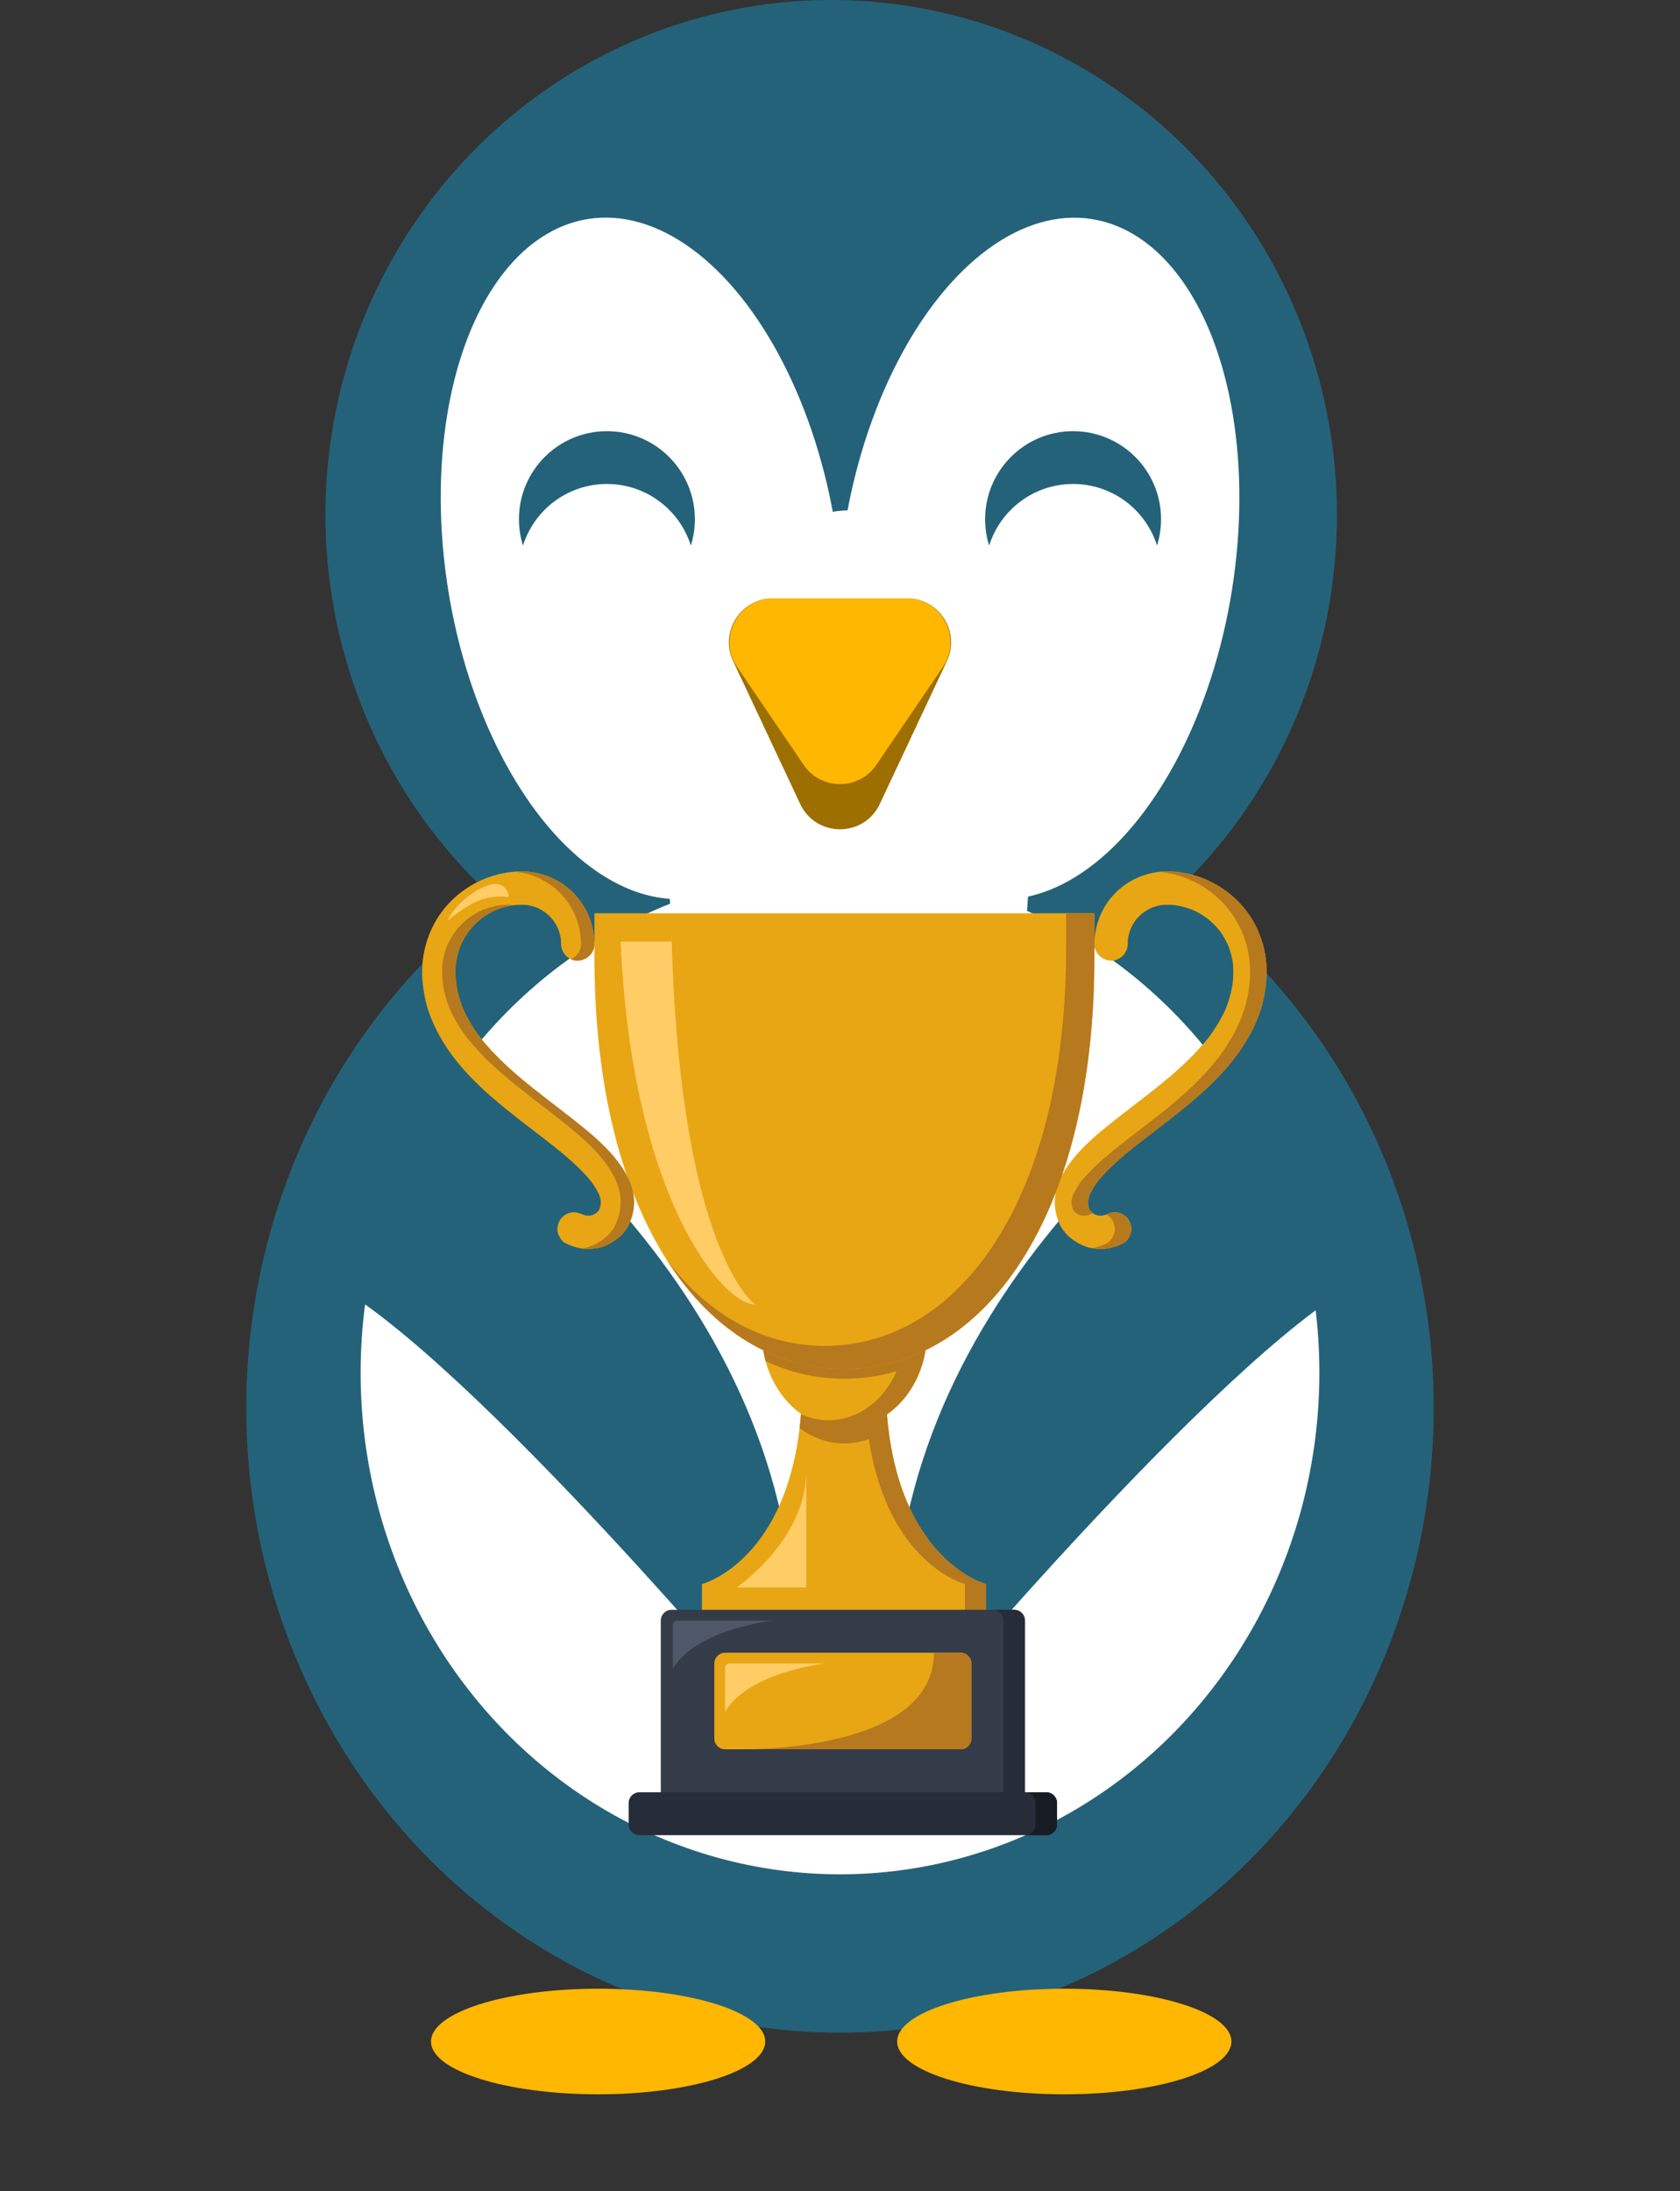 <svg width="191" height="249" viewBox="0 0 191 249" fill="none" xmlns="http://www.w3.org/2000/svg">
<rect x="0" y="0" width="191" height="249" fill="#333333" stroke="none"/>
<ellipse cx="94.5" cy="58.5" rx="57.5" ry="58.5" fill="#246279"/>
<ellipse cx="95.5" cy="160" rx="67.5" ry="71" fill="#246279"/>
<ellipse cx="95.5" cy="156" rx="54.5" ry="57" fill="white"/>
<ellipse cx="96.5" cy="97.5" rx="20.5" ry="39.5" fill="white"/>
<ellipse cx="22.3" cy="39.048" rx="22.3" ry="39.048" transform="matrix(-0.988 -0.156 -0.156 0.988 146.17 28.375)" fill="white"/>
<ellipse cx="72.964" cy="63.454" rx="22.3" ry="39.048" transform="rotate(-9 72.964 63.454)" fill="white"/>
<path fill-rule="evenodd" clip-rule="evenodd" d="M78.542 62C78.84 61.053 79 60.045 79 59C79 53.477 74.523 49 69 49C63.477 49 59 53.477 59 59C59 60.045 59.16 61.053 59.458 62C60.732 57.943 64.522 55 69 55C73.478 55 77.268 57.943 78.542 62Z" fill="#246279"/>
<path d="M145.703 117.095C128.357 127.073 95.482 157.049 102.749 197.129C119.982 176.511 153.882 139.397 160.457 144.845L161.43 146.674C161.255 145.835 160.925 145.232 160.457 144.845L145.703 117.095Z" fill="#246279"/>
<path d="M46.297 117.095C63.643 127.073 96.518 157.049 89.251 197.129C72.018 176.511 38.118 139.397 31.543 144.845L30.57 146.674C30.745 145.835 31.075 145.232 31.543 144.845L46.297 117.095Z" fill="#246279"/>
<path fill-rule="evenodd" clip-rule="evenodd" d="M131.542 62C131.84 61.053 132 60.045 132 59C132 53.477 127.523 49 122 49C116.477 49 112 53.477 112 59C112 60.045 112.16 61.053 112.458 62C113.732 57.943 117.522 55 122 55C126.478 55 130.268 57.943 131.542 62Z" fill="#246279"/>
<path d="M90.974 91.365C92.774 95.197 98.226 95.197 100.026 91.365L107.653 75.126C109.211 71.81 106.791 68 103.127 68H87.873C84.209 68 81.789 71.81 83.347 75.126L90.974 91.365Z" fill="#9C6F00"/>
<path d="M91.365 86.92C93.35 89.838 97.65 89.838 99.635 86.92L107.188 75.812C109.445 72.492 107.068 68 103.054 68H87.947C83.932 68 81.555 72.492 83.812 75.812L91.365 86.92Z" fill="#FFB701"/>
<ellipse cx="19" cy="6" rx="19" ry="6" transform="matrix(-1 0 0 1 140 226)" fill="#FFB701"/>
<ellipse cx="68" cy="232" rx="19" ry="6" fill="#FFB701"/>
<g clip-path="url(#clip0_590_969)">
<path d="M112.094 184.057V180.015C112.094 180.015 100.683 177.064 100.683 156.776H91.218C91.218 177.064 79.807 180.015 79.807 180.015V184.057H112.094Z" fill="#E8A615"/>
<path d="M100.841 160.736C100.884 161.296 100.937 161.837 100.999 162.362C102.851 177.627 112.094 180.015 112.094 180.015V184.057H109.703V180.015C109.703 180.015 100.947 177.75 98.778 163.547C97.899 163.863 96.967 164.034 96 164.034C94.125 164.034 92.372 163.394 90.907 162.297C90.969 161.769 91.022 161.227 91.065 160.672L100.841 160.736Z" fill="#B7791D"/>
<path d="M105.389 151.414C105.389 157.422 101.187 162.291 96 162.291C90.813 162.291 86.611 157.422 86.611 151.414H105.389Z" fill="#E8A615"/>
<path d="M105.389 151.414C105.389 152.511 105.248 153.614 104.961 154.682C104.264 157.234 102.781 159.381 100.841 160.736C99.423 161.728 97.77 162.561 96 162.561C94.259 162.561 92.542 161.886 91.224 160.783C92.15 161.176 93.152 161.394 94.195 161.394C97.582 161.394 100.513 159.129 101.92 155.832C100.009 156.395 98.028 156.677 96 156.677C92.87 156.677 89.858 156.002 87.039 154.682C86.758 153.649 86.611 152.552 86.611 151.414H105.389Z" fill="#B7791D"/>
<path d="M124.419 108.78C124.419 138.542 111.695 155.568 96 155.568C80.305 155.568 67.581 138.542 67.581 108.78V103.787H124.419V108.78Z" fill="#E8A615"/>
<path d="M64.316 141.294C65.096 141.669 65.846 141.898 66.713 141.939C67.094 141.963 67.481 141.904 67.856 141.845C68.103 141.804 68.343 141.746 68.577 141.658C69.808 141.188 70.957 140.349 71.519 139.117C71.847 138.396 72.023 137.721 72.076 136.923C72.117 136.301 72.029 135.65 71.871 135.057C71.683 134.383 71.361 133.714 70.998 133.116C69.714 130.992 67.786 129.32 65.875 127.783C64.557 126.721 63.209 125.706 61.872 124.667C61.997 124.769 62.124 124.869 62.253 124.967C60.044 123.259 57.852 121.505 55.941 119.464C55.414 118.9 54.91 118.319 54.441 117.709C54.539 117.834 54.636 117.962 54.734 118.091C53.867 116.964 53.116 115.744 52.554 114.436C52.62 114.584 52.685 114.735 52.747 114.887C52.302 113.826 51.985 112.711 51.833 111.573C51.852 111.741 51.874 111.909 51.897 112.077C51.768 111.097 51.739 110.1 51.868 109.114C51.845 109.283 51.823 109.451 51.804 109.619C51.915 108.786 52.138 107.976 52.46 107.202C52.397 107.354 52.333 107.505 52.267 107.654C52.589 106.903 53.005 106.193 53.509 105.542C53.407 105.671 53.308 105.798 53.21 105.923C53.703 105.301 54.265 104.738 54.886 104.245C54.761 104.343 54.634 104.443 54.505 104.544C55.156 104.04 55.865 103.623 56.615 103.3C56.467 103.367 56.316 103.431 56.164 103.494C56.938 103.171 57.746 102.948 58.579 102.837C58.411 102.857 58.243 102.878 58.075 102.902C58.79 102.808 59.511 102.784 60.22 102.878C60.052 102.858 59.884 102.837 59.716 102.814C60.261 102.89 60.794 103.036 61.304 103.248C61.155 103.185 61.005 103.122 60.853 103.06C61.351 103.271 61.814 103.547 62.242 103.87C62.117 103.772 61.99 103.674 61.861 103.576C62.3 103.916 62.693 104.31 63.033 104.75C62.935 104.62 62.837 104.493 62.74 104.368C63.068 104.796 63.338 105.266 63.549 105.759C63.486 105.61 63.424 105.459 63.361 105.307C63.572 105.817 63.719 106.351 63.795 106.897C63.775 106.729 63.754 106.56 63.73 106.392C63.769 106.686 63.789 106.981 63.789 107.278C63.795 107.765 64 108.27 64.346 108.616C64.674 108.944 65.213 109.191 65.682 109.173C66.708 109.126 67.581 108.34 67.575 107.278C67.569 105.096 66.696 102.96 65.143 101.423C63.596 99.886 61.456 99.018 59.276 99.029C55.232 99.053 51.37 101.323 49.418 104.879C48.445 106.65 47.953 108.669 48 110.693C48.041 112.259 48.322 113.837 48.861 115.304C49.957 118.261 51.856 120.784 54.078 122.984C56.252 125.131 58.702 126.979 61.122 128.839C61.396 129.05 61.671 129.261 61.949 129.472C61.82 129.374 61.693 129.277 61.568 129.179C63.226 130.464 64.903 131.766 66.356 133.292C66.708 133.661 67.047 134.048 67.358 134.447C67.26 134.322 67.163 134.195 67.065 134.066C67.522 134.664 67.933 135.31 68.231 136.008C68.165 135.855 68.1 135.703 68.038 135.55C68.179 135.891 68.274 136.241 68.325 136.6C68.302 136.432 68.28 136.264 68.261 136.096C68.308 136.466 68.308 136.829 68.261 137.193C68.284 137.025 68.308 136.857 68.331 136.688C68.284 136.999 68.202 137.304 68.085 137.598C68.147 137.445 68.21 137.295 68.272 137.146C68.167 137.392 68.038 137.621 67.874 137.832C67.972 137.703 68.069 137.574 68.167 137.445C67.997 137.662 67.804 137.85 67.587 138.014C67.712 137.917 67.839 137.819 67.968 137.721C67.741 137.889 67.499 138.03 67.241 138.143C67.393 138.081 67.544 138.016 67.692 137.95C67.423 138.067 67.141 138.143 66.848 138.19C67.016 138.167 67.184 138.143 67.352 138.12C67.042 138.161 66.731 138.161 66.42 138.126C66.588 138.145 66.754 138.167 66.919 138.19C66.608 138.143 66.303 138.055 66.004 137.938C66.157 138.001 66.309 138.063 66.461 138.126C66.379 138.095 66.301 138.059 66.227 138.02C65.764 137.797 65.278 137.686 64.768 137.827C64.328 137.95 63.853 138.29 63.636 138.701C63.402 139.141 63.285 139.675 63.443 140.162C63.59 140.607 63.877 141.083 64.316 141.294Z" fill="#E8A615"/>
<path d="M63.619 101.423C62.254 100.068 60.425 99.229 58.508 99.059C58.763 99.039 59.018 99.029 59.276 99.029C61.456 99.018 63.596 99.886 65.143 101.423C66.69 102.96 67.564 105.096 67.575 107.278C67.581 108.34 66.708 109.126 65.682 109.173C65.43 109.185 65.155 109.114 64.903 108.997C65.571 108.71 66.057 108.07 66.057 107.278C66.046 105.096 65.172 102.96 63.619 101.423Z" fill="#B7791D"/>
<path d="M72.076 136.923C72.023 137.721 71.848 138.396 71.519 139.117C70.957 140.349 69.808 141.188 68.577 141.658C68.343 141.746 68.103 141.804 67.856 141.845C67.475 141.904 67.095 141.963 66.714 141.939C66.507 141.931 66.305 141.912 66.11 141.881C66.184 141.869 66.258 141.857 66.333 141.845C66.579 141.804 66.825 141.746 67.059 141.658C68.284 141.188 69.433 140.349 69.996 139.117C70.33 138.396 70.5 137.721 70.552 136.923C70.594 136.301 70.511 135.65 70.347 135.057C70.16 134.383 69.837 133.714 69.474 133.116C68.191 130.992 66.262 129.32 64.358 127.783C63.109 126.779 61.832 125.811 60.566 124.837C58.415 123.171 56.281 121.452 54.418 119.463C53.955 118.971 53.515 118.46 53.093 117.932C53.132 117.987 53.171 118.04 53.21 118.091C53.113 117.962 53.015 117.834 52.917 117.709C52.976 117.78 53.032 117.852 53.087 117.926C52.319 116.906 51.645 115.808 51.124 114.641C50.761 113.732 50.497 112.781 50.344 111.813C50.251 110.998 50.233 110.17 50.321 109.349C50.426 108.698 50.602 108.058 50.843 107.442C51.112 106.844 51.446 106.281 51.833 105.747C52.237 105.248 52.695 104.796 53.193 104.386C53.72 103.999 54.289 103.67 54.881 103.4C55.508 103.154 56.147 102.978 56.809 102.872C57.342 102.813 57.887 102.802 58.421 102.849C58.346 102.837 58.27 102.825 58.192 102.813C58.286 102.825 58.38 102.837 58.473 102.849C58.508 102.845 58.544 102.841 58.579 102.837C58.544 102.841 58.51 102.845 58.479 102.849C58.491 102.853 58.503 102.855 58.514 102.855C58.507 102.855 58.501 102.855 58.497 102.855C58.489 102.855 58.481 102.856 58.473 102.86C58.426 102.864 58.378 102.868 58.327 102.872C57.67 102.984 57.026 103.154 56.404 103.4C55.807 103.67 55.238 103.999 54.711 104.392C54.212 104.796 53.761 105.248 53.351 105.747C52.97 106.275 52.636 106.838 52.366 107.437C52.126 108.058 51.95 108.704 51.839 109.361C51.757 110.176 51.774 111.004 51.868 111.819C52.021 112.787 52.284 113.732 52.648 114.641C53.163 115.808 53.837 116.906 54.611 117.926C54.611 117.93 54.613 117.932 54.617 117.932C55.033 118.46 55.478 118.971 55.941 119.463C57.776 121.423 59.868 123.118 61.99 124.761C63.285 125.764 64.598 126.756 65.876 127.783C67.786 129.32 69.714 130.992 70.998 133.116C71.361 133.714 71.684 134.383 71.865 135.057C72.029 135.65 72.117 136.301 72.076 136.923Z" fill="#B7791D"/>
<path d="M127.684 141.294C126.904 141.669 126.154 141.898 125.286 141.939C124.906 141.963 124.519 141.904 124.144 141.845C123.897 141.804 123.657 141.746 123.423 141.658C122.192 141.188 121.043 140.349 120.481 139.117C120.152 138.396 119.977 137.721 119.924 136.923C119.883 136.301 119.971 135.65 120.129 135.057C120.317 134.383 120.639 133.714 121.002 133.116C122.286 130.992 124.214 129.32 126.125 127.783C127.443 126.721 128.791 125.706 130.128 124.667C130.002 124.769 129.876 124.869 129.747 124.967C131.956 123.259 134.148 121.505 136.059 119.464C136.586 118.9 137.09 118.319 137.559 117.709C137.461 117.834 137.364 117.962 137.266 118.091C138.133 116.964 138.884 115.744 139.446 114.436C139.38 114.584 139.315 114.735 139.253 114.887C139.698 113.826 140.015 112.711 140.167 111.573C140.148 111.741 140.126 111.909 140.103 112.077C140.232 111.097 140.261 110.1 140.132 109.114C140.155 109.283 140.177 109.451 140.196 109.619C140.085 108.786 139.862 107.976 139.54 107.202C139.602 107.354 139.667 107.505 139.733 107.654C139.411 106.903 138.995 106.193 138.491 105.542C138.592 105.671 138.692 105.798 138.79 105.923C138.297 105.301 137.735 104.738 137.114 104.245C137.239 104.343 137.366 104.443 137.495 104.544C136.844 104.04 136.135 103.623 135.385 103.3C135.533 103.367 135.684 103.431 135.836 103.494C135.062 103.171 134.254 102.948 133.421 102.837C133.589 102.857 133.757 102.878 133.925 102.902C133.21 102.808 132.489 102.784 131.78 102.878C131.948 102.858 132.116 102.837 132.284 102.814C131.739 102.89 131.206 103.036 130.696 103.248C130.844 103.185 130.995 103.122 131.147 103.06C130.649 103.271 130.186 103.547 129.758 103.87C129.883 103.772 130.01 103.674 130.139 103.576C129.7 103.916 129.307 104.31 128.967 104.75C129.065 104.62 129.162 104.493 129.26 104.368C128.932 104.796 128.662 105.266 128.451 105.759C128.514 105.61 128.576 105.459 128.639 105.307C128.428 105.817 128.281 106.351 128.205 106.897C128.225 106.729 128.246 106.56 128.27 106.392C128.231 106.686 128.211 106.981 128.211 107.278C128.205 107.765 128 108.27 127.654 108.616C127.326 108.944 126.787 109.191 126.318 109.173C125.292 109.126 124.419 108.34 124.425 107.278C124.431 105.096 125.304 102.96 126.857 101.423C128.404 99.886 130.544 99.018 132.724 99.029C136.768 99.053 140.63 101.323 142.582 104.879C143.555 106.65 144.047 108.669 144 110.693C143.959 112.259 143.678 113.837 143.139 115.304C142.043 118.261 140.144 120.784 137.922 122.984C135.748 125.131 133.298 126.979 130.878 128.839C130.604 129.05 130.329 129.261 130.051 129.472C130.18 129.374 130.307 129.277 130.432 129.179C128.774 130.464 127.097 131.766 125.644 133.292C125.292 133.661 124.952 134.048 124.642 134.447C124.739 134.322 124.837 134.195 124.935 134.066C124.478 134.664 124.067 135.31 123.769 136.008C123.835 135.855 123.899 135.703 123.962 135.55C123.821 135.891 123.726 136.241 123.675 136.6C123.698 136.432 123.72 136.264 123.739 136.096C123.692 136.466 123.692 136.829 123.739 137.193C123.716 137.025 123.692 136.857 123.669 136.688C123.716 136.999 123.798 137.304 123.915 137.598C123.853 137.445 123.79 137.295 123.728 137.146C123.833 137.392 123.962 137.621 124.126 137.832C124.028 137.703 123.931 137.574 123.833 137.445C124.003 137.662 124.196 137.85 124.413 138.014C124.288 137.917 124.161 137.819 124.032 137.721C124.259 137.889 124.501 138.03 124.759 138.143C124.607 138.081 124.456 138.016 124.308 137.95C124.577 138.067 124.859 138.143 125.152 138.19C124.984 138.167 124.816 138.143 124.648 138.12C124.958 138.161 125.269 138.161 125.58 138.126C125.412 138.145 125.245 138.167 125.081 138.19C125.392 138.143 125.697 138.055 125.996 137.938C125.843 138.001 125.691 138.063 125.539 138.126C125.621 138.095 125.699 138.059 125.773 138.02C126.236 137.797 126.722 137.686 127.232 137.827C127.672 137.95 128.147 138.29 128.363 138.701C128.598 139.141 128.715 139.675 128.557 140.162C128.41 140.607 128.123 141.083 127.684 141.294Z" fill="#E8A615"/>
<path d="M124.419 103.787V108.78C124.419 138.542 111.695 155.568 96 155.568C88.111 155.568 80.979 151.267 75.827 143.212C80.639 149.572 86.91 152.945 93.773 152.945C108.923 152.945 121.202 136.512 121.202 107.788V103.787H124.419Z" fill="#B7791D"/>
<path d="M128.557 140.161C128.41 140.607 128.123 141.082 127.683 141.294C126.904 141.669 126.154 141.898 125.286 141.939C124.917 141.962 124.548 141.91 124.179 141.851C124.741 141.745 125.269 141.552 125.808 141.294C126.248 141.082 126.535 140.607 126.675 140.161C126.834 139.674 126.716 139.141 126.488 138.701C126.341 138.425 126.083 138.184 125.796 138.02C125.792 138.016 125.79 138.014 125.79 138.014C126.248 137.791 126.728 137.691 127.232 137.832C127.672 137.95 128.146 138.29 128.363 138.701C128.598 139.141 128.715 139.674 128.557 140.161Z" fill="#B7791D"/>
<path d="M143.994 110.693C143.959 112.259 143.678 113.837 143.138 115.304C142.042 118.261 140.144 120.784 137.922 122.984C135.748 125.131 133.298 126.979 130.878 128.839C130.628 129.03 130.376 129.224 130.122 129.419C130.122 129.423 130.12 129.425 130.116 129.425C130.096 129.441 130.075 129.459 130.051 129.478C128.516 130.669 126.986 131.884 125.644 133.292C125.345 133.602 125.058 133.925 124.788 134.265C124.442 134.729 124.138 135.222 123.886 135.744C123.815 135.943 123.759 136.149 123.716 136.36C123.7 136.552 123.7 136.741 123.716 136.929C123.743 137.074 123.78 137.216 123.827 137.357C123.87 137.443 123.919 137.527 123.974 137.61C124.048 137.692 124.126 137.77 124.208 137.844C124.224 137.856 124.239 137.866 124.255 137.874C124.251 137.874 124.249 137.875 124.249 137.879C124.245 137.879 124.241 137.879 124.237 137.879C124.128 137.915 124.021 137.96 123.915 138.014C123.759 138.069 123.6 138.114 123.44 138.149C123.307 138.157 123.177 138.157 123.048 138.149C122.923 138.122 122.798 138.087 122.673 138.044C122.555 137.985 122.442 137.919 122.333 137.844C122.251 137.77 122.17 137.692 122.092 137.61C122.042 137.527 121.995 137.445 121.952 137.363C121.905 137.222 121.866 137.078 121.834 136.929C121.823 136.741 121.825 136.552 121.84 136.36C121.879 136.149 121.936 135.943 122.01 135.744C122.256 135.222 122.567 134.729 122.913 134.265C123.182 133.925 123.47 133.602 123.763 133.292C125.128 131.86 126.687 130.628 128.246 129.419C128.496 129.224 128.748 129.03 129.002 128.839C131.417 126.979 133.867 125.131 136.041 122.984C138.268 120.784 140.167 118.261 141.257 115.304C141.802 113.837 142.084 112.259 142.119 110.693C142.166 108.669 141.679 106.65 140.7 104.879C138.907 101.605 135.49 99.422 131.804 99.076C132.108 99.041 132.415 99.025 132.724 99.029C136.768 99.053 140.63 101.323 142.582 104.879C143.555 106.65 144.047 108.669 143.994 110.693Z" fill="#B7791D"/>
<path d="M116.525 184.163V205.506H75.124V184.163C75.124 183.494 75.669 182.942 76.343 182.942H115.305C115.974 182.942 116.525 183.494 116.525 184.163Z" fill="#343B49"/>
<path d="M116.525 184.163V205.506H114.086V184.163C114.086 183.494 113.541 182.942 112.867 182.942H115.306C115.974 182.942 116.525 183.494 116.525 184.163Z" fill="#262D38"/>
<path d="M120.176 204.896V207.331C120.176 208.005 119.625 208.551 118.957 208.551H72.686C72.017 208.551 71.472 208.005 71.472 207.331V204.896C71.472 204.221 72.017 203.676 72.686 203.676H118.957C119.625 203.676 120.176 204.221 120.176 204.896Z" fill="#262D38"/>
<path d="M120.176 204.896V207.331C120.176 208.005 119.625 208.551 118.957 208.551H116.525C117.193 208.551 117.738 208.005 117.738 207.331V204.896C117.738 204.221 117.193 203.676 116.525 203.676H118.957C119.625 203.676 120.176 204.221 120.176 204.896Z" fill="#171C23"/>
<path d="M110.435 189.038V197.574C110.435 198.249 109.884 198.794 109.216 198.794H82.432C81.758 198.794 81.213 198.249 81.213 197.574V189.038C81.213 188.369 81.758 187.817 82.432 187.817H109.216C109.884 187.817 110.435 188.369 110.435 189.038Z" fill="#E8A615"/>
<path d="M110.435 189.038V197.574C110.435 198.249 109.884 198.794 109.216 198.794H85.046C89.969 198.7 106.174 197.65 106.174 187.817H109.216C109.884 187.817 110.435 188.369 110.435 189.038Z" fill="#B7791D"/>
<path d="M82.432 194.529V189.537C82.432 189.261 82.655 189.038 82.93 189.038H93.843C93.843 189.038 85.169 189.953 82.432 194.529Z" fill="#FFCC66"/>
<path d="M76.495 189.648V184.661C76.495 184.386 76.718 184.163 76.993 184.163H87.906C87.906 184.163 79.232 185.078 76.495 189.648Z" fill="#4E5868"/>
<path d="M85.861 148.252C82.139 148.252 71.813 135.979 70.564 107.008H76.366C77.392 142.456 85.861 148.252 85.861 148.252Z" fill="#FFCC66"/>
<path d="M83.751 180.402C83.751 180.402 91.663 174.999 91.663 167.202V180.402H83.751Z" fill="#FFCC66"/>
<path d="M57.823 101.951C57.823 101.951 57.02 101.716 55.379 102.051C53.374 102.462 50.854 104.644 50.854 104.644C52.15 102.051 55.086 100.455 56.328 100.455C57.155 100.455 57.823 101.124 57.823 101.951Z" fill="#FFCC66"/>
</g>
<defs>
<clipPath id="clip0_590_969">
<rect width="96" height="111" fill="white" transform="translate(48 99)"/>
</clipPath>
</defs>
</svg>
